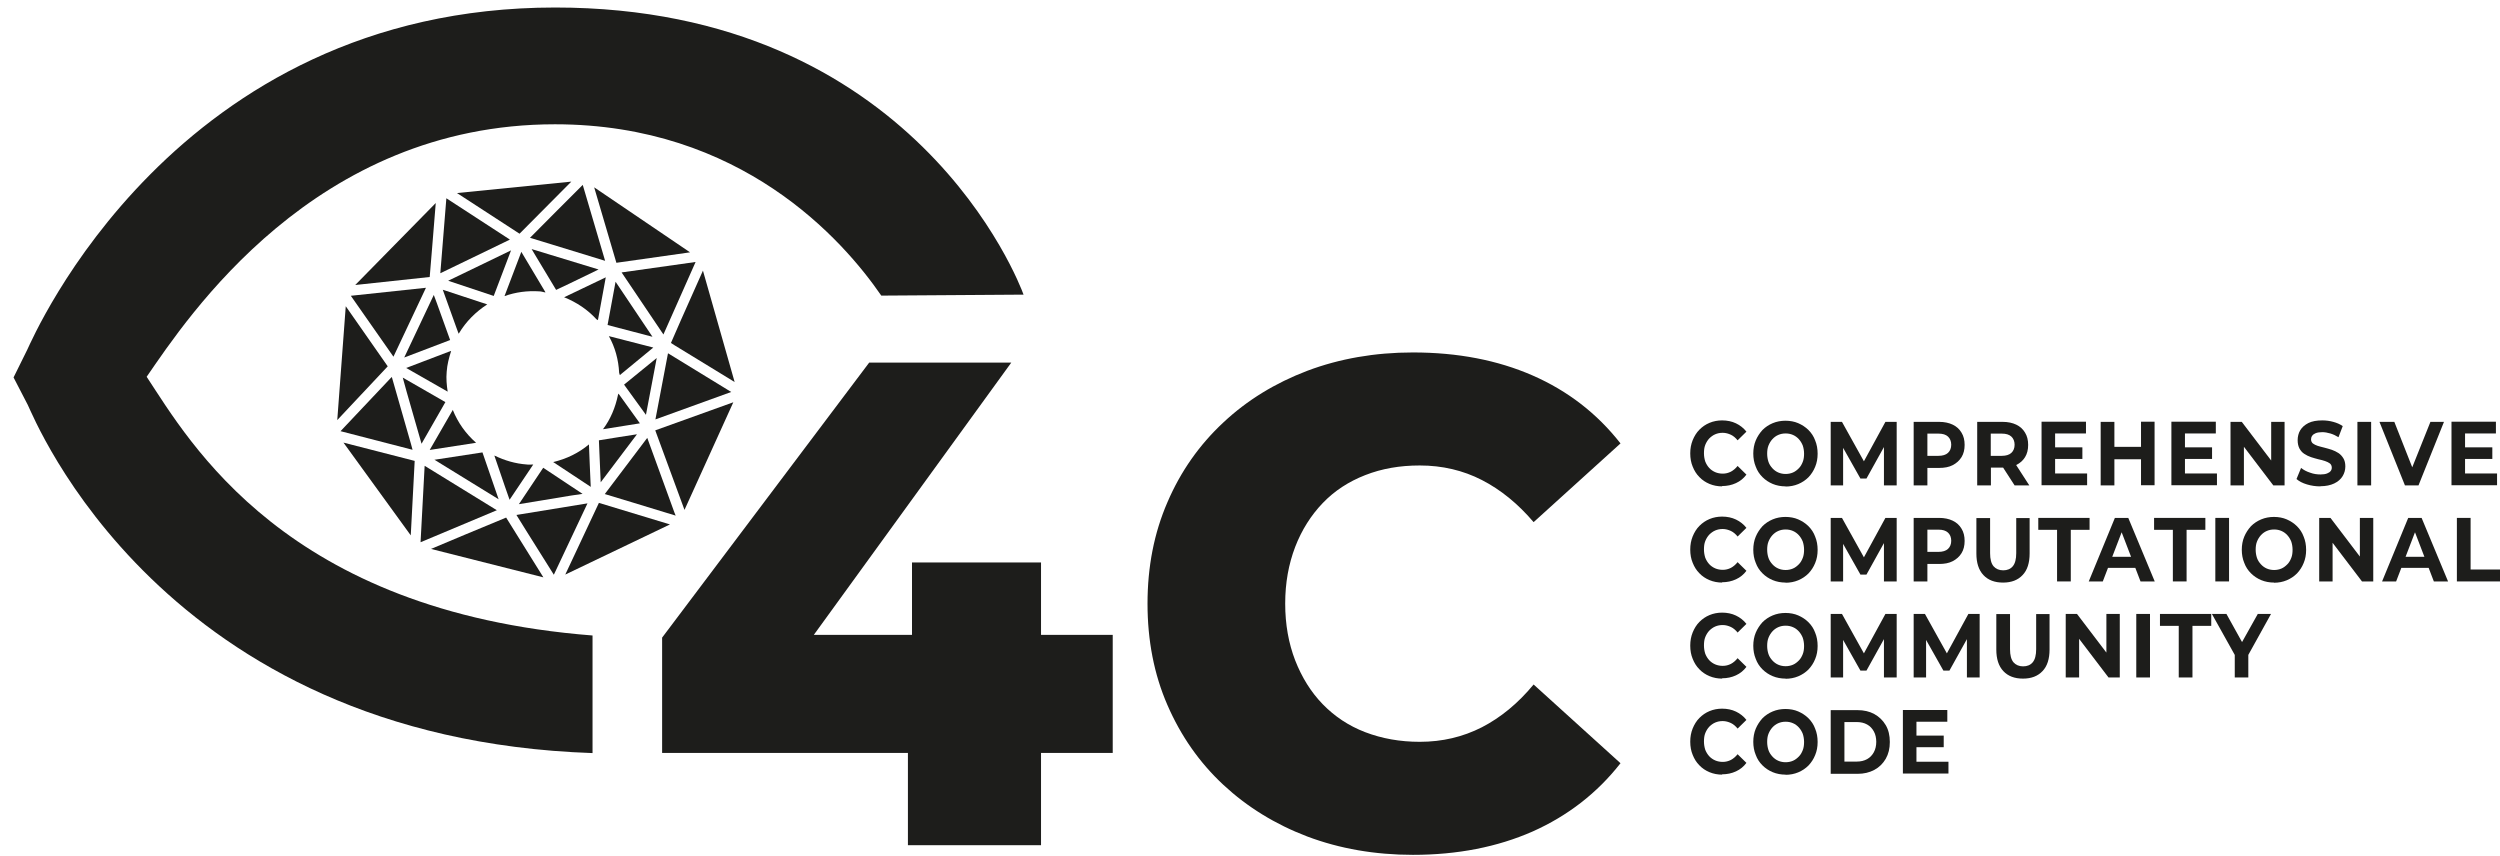 <?xml version="1.0" encoding="UTF-8"?>
<svg id="Ebene_1" xmlns="http://www.w3.org/2000/svg" version="1.1" xmlns:xlink="http://www.w3.org/1999/xlink" viewBox="0 0 153.07 52.43">
  <!-- Generator: Adobe Illustrator 29.3.1, SVG Export Plug-In . SVG Version: 2.1.0 Build 151)  -->
  <defs>
    <style>
      .st0 {
        fill: #1d1d1b;
      }
    </style>
  </defs>
  <g>
    <path class="st0" d="M105.45,29.78c-.28,0-.54-.05-.78-.15s-.45-.24-.62-.42c-.18-.18-.31-.39-.41-.64-.1-.24-.15-.51-.15-.81s.05-.56.15-.81c.1-.24.23-.46.41-.64s.38-.32.62-.42c.24-.1.5-.15.77-.15.31,0,.6.06.85.18s.47.29.64.51l-.54.53c-.12-.15-.26-.27-.41-.34s-.32-.12-.5-.12c-.17,0-.32.03-.46.09s-.26.15-.37.26c-.1.11-.18.24-.24.39s-.08.32-.08.51.03.35.08.51c.06.15.14.28.24.39s.23.2.37.26.3.09.46.09c.18,0,.34-.04.5-.12.15-.08.29-.2.41-.35l.54.53c-.17.23-.38.4-.64.52s-.54.18-.85.18v.02Z"/>
    <path class="st0" d="M109.33,29.78c-.28,0-.55-.05-.79-.15s-.45-.24-.63-.42-.32-.39-.41-.64c-.1-.24-.15-.51-.15-.8s.05-.56.15-.8.24-.45.41-.64c.18-.18.39-.32.63-.42s.5-.15.78-.15.55.05.78.15.45.24.63.42.32.39.41.64c.1.24.15.51.15.81s-.05.56-.15.8c-.1.25-.24.46-.41.64-.18.18-.39.32-.63.42s-.5.15-.78.15h.01ZM109.33,29.02c.16,0,.31-.03.45-.09s.25-.15.36-.26.18-.24.24-.39.08-.32.08-.5-.03-.35-.08-.5c-.06-.15-.14-.28-.24-.39-.1-.11-.22-.2-.36-.26s-.28-.09-.45-.09-.31.03-.45.09-.26.15-.36.26-.18.24-.24.39-.08.32-.08.5.03.35.08.5.14.28.24.39c.1.11.22.2.36.26s.29.09.45.09Z"/>
    <path class="st0" d="M112.09,29.72v-3.89h.69l1.53,2.75h-.37l1.5-2.75h.69v3.89h-.78v-2.6h.14l-1.21,2.18h-.37l-1.23-2.18h.17v2.6h-.78.02Z"/>
    <path class="st0" d="M117.17,29.72v-3.89h1.56c.32,0,.6.06.83.17s.41.27.54.49c.13.21.19.46.19.75s-.06.54-.19.75-.31.37-.54.49c-.23.12-.51.17-.83.17h-1.1l.38-.41v1.48h-.84ZM118.01,28.34l-.38-.43h1.06c.25,0,.45-.06.58-.18s.2-.29.2-.5-.07-.38-.2-.5-.32-.18-.58-.18h-1.06l.38-.43v2.21h0Z"/>
    <path class="st0" d="M121.06,29.72v-3.89h1.56c.32,0,.6.06.83.17s.41.27.54.49c.13.21.19.46.19.75s-.06.54-.19.75-.31.37-.54.48c-.23.11-.51.16-.83.16h-1.1l.38-.39v1.48h-.84ZM121.89,28.34l-.38-.43h1.06c.25,0,.45-.06.58-.18s.2-.29.2-.5-.07-.38-.2-.5-.32-.18-.58-.18h-1.06l.38-.43v2.21h0ZM123.35,29.72l-.91-1.41h.9l.91,1.41h-.9Z"/>
    <path class="st0" d="M125.83,28.99h1.96v.72h-2.79v-3.89h2.72v.72h-1.89v2.45ZM125.77,27.39h1.73v.71h-1.73v-.71Z"/>
    <path class="st0" d="M129.46,29.72h-.84v-3.89h.84v3.89ZM131.16,28.12h-1.76v-.76h1.76v.76ZM131.09,25.82h.83v3.89h-.83v-3.89Z"/>
    <path class="st0" d="M133.78,28.99h1.96v.72h-2.79v-3.89h2.72v.72h-1.89v2.45h0ZM133.71,27.39h1.73v.71h-1.73v-.71Z"/>
    <path class="st0" d="M136.57,29.72v-3.89h.69l2.13,2.8h-.33v-2.8h.82v3.89h-.69l-2.13-2.8h.33v2.8h-.82Z"/>
    <path class="st0" d="M142.08,29.78c-.29,0-.57-.04-.83-.12-.27-.08-.48-.19-.64-.33l.28-.68c.15.12.33.22.55.29.21.08.43.11.64.11.16,0,.3-.02.4-.06.1-.04.18-.09.22-.15.05-.06.07-.13.07-.21,0-.1-.04-.19-.11-.25-.08-.06-.18-.11-.3-.15-.12-.04-.26-.08-.41-.11-.15-.04-.3-.08-.45-.13s-.29-.12-.41-.2c-.13-.08-.22-.19-.3-.33-.07-.14-.11-.3-.11-.51s.05-.43.16-.61.28-.33.5-.44.51-.16.85-.16c.23,0,.45.03.67.09s.41.14.58.26l-.26.68c-.16-.1-.33-.18-.5-.23s-.34-.08-.49-.08-.3.02-.4.06-.17.09-.22.16-.07.14-.07.22c0,.1.04.19.11.25.08.06.18.11.3.15.12.04.26.07.41.11s.3.08.45.13.28.12.41.2c.12.08.22.19.3.32s.12.3.12.5c0,.22-.06.42-.17.6s-.28.33-.51.44-.51.17-.85.17h0Z"/>
    <path class="st0" d="M144.34,29.72v-3.89h.84v3.89h-.84Z"/>
    <path class="st0" d="M147.25,29.72l-1.56-3.89h.91l1.36,3.45h-.53l1.38-3.45h.83l-1.56,3.89h-.83Z"/>
    <path class="st0" d="M150.93,28.99h1.96v.72h-2.79v-3.89h2.72v.72h-1.89v2.45h0ZM150.87,27.39h1.73v.71h-1.73v-.71Z"/>
    <path class="st0" d="M105.45,35.67c-.28,0-.54-.05-.78-.15s-.45-.24-.62-.42c-.18-.18-.31-.39-.41-.64-.1-.24-.15-.51-.15-.81s.05-.56.15-.81c.1-.24.23-.46.41-.64s.38-.32.62-.42c.24-.1.5-.15.77-.15.31,0,.6.06.85.18s.47.29.64.51l-.54.53c-.12-.15-.26-.27-.41-.34s-.32-.12-.5-.12c-.17,0-.32.03-.46.09s-.26.15-.37.26c-.1.11-.18.24-.24.39-.06.15-.08.32-.08.51s.03.35.08.51c.06.15.14.28.24.39s.23.2.37.26c.14.06.3.09.46.09.18,0,.34-.04.5-.12.15-.08.29-.2.41-.35l.54.53c-.17.23-.38.4-.64.52s-.54.18-.85.18v.02Z"/>
    <path class="st0" d="M109.33,35.67c-.28,0-.55-.05-.79-.15-.24-.1-.45-.24-.63-.42-.18-.18-.32-.39-.41-.64-.1-.24-.15-.51-.15-.8s.05-.56.15-.8c.1-.24.24-.45.41-.64.18-.18.39-.32.63-.42s.5-.15.78-.15.55.05.78.15.45.24.63.42.32.39.41.64c.1.24.15.51.15.81s-.05.56-.15.8c-.1.25-.24.46-.41.64-.18.18-.39.32-.63.42s-.5.15-.78.15h.01ZM109.33,34.9c.16,0,.31-.03.45-.09s.25-.15.36-.26.18-.24.24-.39c.06-.15.08-.32.08-.5s-.03-.35-.08-.5c-.06-.15-.14-.28-.24-.39s-.22-.2-.36-.26c-.14-.06-.28-.09-.45-.09s-.31.03-.45.09-.26.15-.36.26c-.1.11-.18.24-.24.39s-.08.32-.08.5.03.35.08.5.14.28.24.39.22.2.36.26c.14.06.29.09.45.09Z"/>
    <path class="st0" d="M112.09,35.6v-3.89h.69l1.53,2.75h-.37l1.5-2.75h.69v3.89h-.78v-2.6h.14l-1.21,2.18h-.37l-1.23-2.18h.17v2.6h-.78.02Z"/>
    <path class="st0" d="M117.17,35.6v-3.89h1.56c.32,0,.6.06.83.17s.41.27.54.49c.13.21.19.46.19.75s-.06.54-.19.75-.31.37-.54.49c-.23.12-.51.17-.83.17h-1.1l.38-.41v1.48h-.84ZM118.01,34.22l-.38-.43h1.06c.25,0,.45-.06.58-.18s.2-.29.2-.5-.07-.38-.2-.5-.32-.18-.58-.18h-1.06l.38-.43v2.21h0Z"/>
    <path class="st0" d="M122.64,35.67c-.51,0-.91-.15-1.2-.46-.29-.31-.43-.75-.43-1.32v-2.17h.84v2.15c0,.37.07.63.21.8.14.16.34.25.59.25s.45-.08.59-.25.21-.43.21-.8v-2.15h.82v2.17c0,.57-.14,1.02-.43,1.32-.29.31-.69.46-1.19.46h0Z"/>
    <path class="st0" d="M125.95,35.6v-3.16h-1.15v-.73h3.14v.73h-1.15v3.16h-.84Z"/>
    <path class="st0" d="M127.89,35.6l1.6-3.89h.82l1.62,3.89h-.87l-1.32-3.44h.33l-1.32,3.44h-.86ZM128.7,34.77l.21-.68h1.86l.22.68h-2.29Z"/>
    <path class="st0" d="M133.04,35.6v-3.16h-1.15v-.73h3.14v.73h-1.15v3.16h-.84Z"/>
    <path class="st0" d="M135.64,35.6v-3.89h.84v3.89h-.84Z"/>
    <path class="st0" d="M139.24,35.67c-.28,0-.55-.05-.79-.15-.24-.1-.45-.24-.63-.42-.18-.18-.32-.39-.41-.64-.1-.24-.15-.51-.15-.8s.05-.56.15-.8c.1-.24.24-.45.41-.64.18-.18.39-.32.63-.42s.5-.15.78-.15.55.05.78.15.45.24.63.42.32.39.41.64c.1.24.15.51.15.81s-.05.56-.15.8c-.1.25-.24.46-.41.64-.18.18-.39.32-.63.42s-.5.15-.78.15h0ZM139.24,34.9c.16,0,.31-.03.45-.09s.25-.15.36-.26.18-.24.24-.39c.06-.15.08-.32.08-.5s-.03-.35-.08-.5c-.06-.15-.14-.28-.24-.39s-.22-.2-.36-.26c-.14-.06-.28-.09-.45-.09s-.31.03-.45.09-.26.15-.36.26c-.1.11-.18.24-.24.39s-.08.32-.08.5.03.35.08.5.14.28.24.39.22.2.36.26c.14.06.29.09.45.09Z"/>
    <path class="st0" d="M142,35.6v-3.89h.69l2.13,2.8h-.33v-2.8h.82v3.89h-.69l-2.13-2.8h.33v2.8h-.82Z"/>
    <path class="st0" d="M145.85,35.6l1.6-3.89h.82l1.62,3.89h-.87l-1.32-3.44h.33l-1.32,3.44h-.86ZM146.66,34.77l.21-.68h1.86l.22.68h-2.29Z"/>
    <path class="st0" d="M150.43,35.6v-3.89h.84v3.16h1.8v.73h-2.64Z"/>
    <path class="st0" d="M105.45,41.55c-.28,0-.54-.05-.78-.15s-.45-.24-.62-.42c-.18-.18-.31-.39-.41-.64-.1-.24-.15-.51-.15-.81s.05-.56.15-.81c.1-.24.23-.46.41-.64s.38-.32.62-.42c.24-.1.5-.15.77-.15.31,0,.6.06.85.18s.47.29.64.51l-.54.53c-.12-.15-.26-.27-.41-.34s-.32-.12-.5-.12c-.17,0-.32.03-.46.09s-.26.15-.37.26c-.1.11-.18.24-.24.39-.06.15-.08.32-.08.51s.03.35.08.51c.06.15.14.28.24.39s.23.2.37.26c.14.06.3.09.46.09.18,0,.34-.04.5-.12.15-.08.29-.2.41-.35l.54.53c-.17.23-.38.4-.64.52s-.54.18-.85.18v.02Z"/>
    <path class="st0" d="M109.33,41.55c-.28,0-.55-.05-.79-.15-.24-.1-.45-.24-.63-.42-.18-.18-.32-.39-.41-.64-.1-.24-.15-.51-.15-.8s.05-.56.15-.8c.1-.24.24-.45.41-.64.18-.18.39-.32.63-.42s.5-.15.78-.15.55.05.78.15.45.24.63.42.32.39.41.64c.1.24.15.51.15.81s-.05.56-.15.8c-.1.25-.24.46-.41.64-.18.18-.39.32-.63.42s-.5.15-.78.15h.01ZM109.33,40.79c.16,0,.31-.03.45-.09s.25-.15.36-.26.18-.24.24-.39c.06-.15.08-.32.08-.5s-.03-.35-.08-.5c-.06-.15-.14-.28-.24-.39s-.22-.2-.36-.26c-.14-.06-.28-.09-.45-.09s-.31.03-.45.09-.26.15-.36.26c-.1.11-.18.24-.24.39s-.08.32-.08.5.03.35.08.5.14.28.24.39.22.2.36.26c.14.06.29.09.45.09Z"/>
    <path class="st0" d="M112.09,41.48v-3.89h.69l1.53,2.75h-.37l1.5-2.75h.69v3.89h-.78v-2.6h.14l-1.21,2.18h-.37l-1.23-2.18h.17v2.6h-.78.02Z"/>
    <path class="st0" d="M117.17,41.48v-3.89h.69l1.53,2.75h-.37l1.5-2.75h.69v3.89h-.78v-2.6h.14l-1.21,2.18h-.37l-1.23-2.18h.17v2.6h-.78.02Z"/>
    <path class="st0" d="M123.86,41.55c-.51,0-.91-.15-1.2-.46-.29-.31-.43-.75-.43-1.32v-2.17h.84v2.15c0,.37.07.63.21.8.14.16.34.25.59.25s.45-.08.59-.25.21-.43.21-.8v-2.15h.82v2.17c0,.57-.14,1.02-.43,1.32-.29.31-.69.46-1.19.46h0Z"/>
    <path class="st0" d="M126.48,41.48v-3.89h.69l2.13,2.8h-.33v-2.8h.82v3.89h-.69l-2.13-2.8h.33v2.8h-.82Z"/>
    <path class="st0" d="M130.8,41.48v-3.89h.84v3.89h-.84Z"/>
    <path class="st0" d="M133.4,41.48v-3.16h-1.15v-.73h3.14v.73h-1.15v3.16h-.84Z"/>
    <path class="st0" d="M136.83,41.48v-1.59l.19.55-1.59-2.85h.89l1.21,2.18h-.51l1.22-2.18h.81l-1.58,2.85.19-.55v1.59h-.84,0Z"/>
    <path class="st0" d="M105.45,47.43c-.28,0-.54-.05-.78-.15s-.45-.24-.62-.42c-.18-.18-.31-.39-.41-.64-.1-.24-.15-.51-.15-.81s.05-.56.15-.81c.1-.24.23-.46.41-.64s.38-.32.62-.42c.24-.1.5-.15.77-.15.31,0,.6.06.85.18s.47.29.64.51l-.54.53c-.12-.15-.26-.27-.41-.34s-.32-.12-.5-.12c-.17,0-.32.03-.46.09s-.26.15-.37.26c-.1.11-.18.24-.24.39-.06.15-.08.32-.08.51s.03.35.08.51c.06.15.14.28.24.39s.23.2.37.26c.14.06.3.09.46.09.18,0,.34-.04.5-.12.15-.08.29-.2.41-.35l.54.53c-.17.23-.38.4-.64.52s-.54.18-.85.18v.02Z"/>
    <path class="st0" d="M109.33,47.43c-.28,0-.55-.05-.79-.15-.24-.1-.45-.24-.63-.42-.18-.18-.32-.39-.41-.64-.1-.24-.15-.51-.15-.8s.05-.56.15-.8c.1-.24.24-.45.41-.64.18-.18.39-.32.63-.42s.5-.15.78-.15.55.05.78.15.45.24.63.42.32.39.41.64c.1.24.15.51.15.81s-.05.56-.15.8c-.1.25-.24.46-.41.64-.18.18-.39.32-.63.42s-.5.15-.78.15h.01ZM109.33,46.67c.16,0,.31-.03.45-.09s.25-.15.36-.26.18-.24.24-.39c.06-.15.08-.32.08-.5s-.03-.35-.08-.5c-.06-.15-.14-.28-.24-.39s-.22-.2-.36-.26c-.14-.06-.28-.09-.45-.09s-.31.03-.45.09-.26.15-.36.26c-.1.11-.18.24-.24.39s-.08.32-.08.5.03.35.08.5.14.28.24.39.22.2.36.26c.14.06.29.09.45.09Z"/>
    <path class="st0" d="M112.09,47.37v-3.89h1.64c.39,0,.74.08,1.03.24s.53.39.7.68.25.63.25,1.03-.08.73-.25,1.03c-.17.29-.4.52-.7.68-.3.16-.64.24-1.03.24h-1.64ZM112.93,46.63h.76c.24,0,.45-.05.63-.15.18-.1.31-.24.41-.42.1-.18.15-.4.15-.64s-.05-.46-.15-.64-.23-.32-.41-.42-.39-.15-.63-.15h-.76s0,2.42,0,2.42Z"/>
    <path class="st0" d="M117.34,46.64h1.96v.72h-2.79v-3.89h2.72v.72h-1.89s0,2.45,0,2.45ZM117.28,45.04h1.73v.71h-1.73v-.71Z"/>
  </g>
  <g>
    <polygon class="st0" points="63.74 34.44 55.84 34.44 55.84 38.87 49.83 38.87 61.92 22.2 53.22 22.2 40.54 39.04 40.54 46.1 55.59 46.1 55.59 51.75 63.74 51.75 63.74 46.1 68.13 46.1 68.13 38.87 63.74 38.87 63.74 34.44"/>
    <path class="st0" d="M90.73,44.53c-1.16.59-2.42.89-3.8.89-1.21,0-2.32-.2-3.34-.59-1.02-.39-1.88-.97-2.6-1.71-.72-.74-1.28-1.64-1.69-2.69-.4-1.04-.61-2.19-.61-3.47s.21-2.42.61-3.47c.4-1.04.97-1.94,1.69-2.69.72-.75,1.58-1.31,2.6-1.71s2.12-.59,3.34-.59c1.38,0,2.65.3,3.8.89s2.21,1.45,3.17,2.58l5.32-4.82c-1.43-1.83-3.23-3.22-5.38-4.16-2.15-.94-4.59-1.41-7.33-1.41-2.34,0-4.49.38-6.46,1.12-1.97.75-3.69,1.8-5.15,3.17-1.46,1.36-2.61,2.99-3.42,4.88-.82,1.89-1.22,3.96-1.22,6.21s.4,4.33,1.22,6.21c.82,1.89,1.96,3.52,3.42,4.88,1.46,1.36,3.18,2.42,5.15,3.17,1.97.74,4.13,1.12,6.46,1.12,2.73,0,5.17-.48,7.33-1.43,2.15-.96,3.95-2.35,5.38-4.18l-5.32-4.82c-.96,1.16-2.01,2.02-3.17,2.62Z"/>
  </g>
  <path class="st0" d="M33.99.46C10.66.46,2.02,20.69,1.67,21.41l-.84,1.7.87,1.68c.39.77,8.17,20.42,34.58,21.32v-7.2c-18.79-1.47-24.66-11.84-27.3-15.84,2.51-3.64,10.27-15.46,25-15.46,11.39,0,17.62,7.06,19.98,10.49l8.71-.06c-.24-.68-6.67-17.58-28.69-17.58h0Z"/>
  <g>
    <polygon class="st0" points="34.98 30.34 35.67 30.24 33.26 28.64 31.77 30.87 34.98 30.34"/>
    <polygon class="st0" points="30.53 30.57 29.54 27.7 26.6 28.15 30.53 30.57"/>
    <path class="st0" d="M36.17,29.81l-.06-1.36-.05-1.24c-.62.52-1.37.89-2.19,1.08l2.3,1.52h0Z"/>
    <path class="st0" d="M30.27,27.9l.65,1.9.28.8,1.45-2.16c-.14,0-.27.02-.39,0-.71-.05-1.37-.25-1.97-.54h0Z"/>
    <polygon class="st0" points="40.21 21.92 38.21 23.55 39.55 25.4 40.21 21.92"/>
    <polygon class="st0" points="40.9 21.63 40.13 25.68 44.77 24 40.9 21.63"/>
    <path class="st0" d="M37.86,24.12l-.02.05c-.16.78-.46,1.5-.92,2.11l2.26-.36-1.31-1.82h0Z"/>
    <polygon class="st0" points="36.7 27.7 36.78 29.53 39 26.59 37.91 26.76 36.67 26.96 36.7 27.7"/>
    <polygon class="st0" points="37.2 19.9 39.95 20.62 37.69 17.25 37.2 19.9"/>
    <path class="st0" d="M36.61,19.6l.48-2.62-1.42.68-1.13.54h0c.77.31,1.44.76,1.98,1.35,0,0,.07.04.07.04Z"/>
    <path class="st0" d="M37.96,22.96l2.04-1.68-2.72-.7c.38.68.59,1.44.63,2.25l.04.13Z"/>
    <polygon class="st0" points="40.62 20.48 42.59 16.04 38.06 16.68 40.62 20.48"/>
    <polygon class="st0" points="34.81 17.39 36.65 16.5 32.55 15.25 32.74 15.57 34.05 17.75 34.81 17.39"/>
    <polygon class="st0" points="27.44 17.19 30.23 18.12 31.29 15.33 27.44 17.19"/>
    <path class="st0" d="M27.73,25.09l-.25.43-1.17,2.03,2.84-.44c-.63-.55-1.12-1.24-1.43-2.02Z"/>
    <path class="st0" d="M33.36,17.9h.04l-1.48-2.48-1.03,2.71c.67-.24,1.39-.34,2.14-.29.11,0,.21.04.32.06h0Z"/>
    <path class="st0" d="M29.84,18.64l-2.73-.9.83,2.31.14.38.02-.02c.43-.72,1.03-1.32,1.73-1.77h0Z"/>
    <path class="st0" d="M27.61,21.49h0l-.17.06-2.57.98,2.54,1.45c-.06-.39-.1-.81-.06-1.22.03-.44.14-.86.27-1.26h0Z"/>
    <polygon class="st0" points="26.08 17.62 21.48 18.11 24.09 21.84 26.08 17.62"/>
    <polygon class="st0" points="31.62 31.53 32.21 32.48 33.91 35.19 35.97 30.82 31.62 31.53"/>
    <polygon class="st0" points="28.46 32.74 26.39 33.61 33.27 35.35 30.99 31.69 28.46 32.74"/>
    <polygon class="st0" points="42.25 15.45 36.38 11.47 37.74 16.09 42.25 15.45"/>
    <polygon class="st0" points="24.66 23.12 24.89 23.96 25.81 27.17 26.95 25.18 27.27 24.62 24.66 23.12"/>
    <polygon class="st0" points="34.61 35.18 41.02 32.11 36.67 30.79 34.61 35.18"/>
    <polygon class="st0" points="41.08 21 41.3 21.14 44.98 23.39 43.04 16.57 41.7 19.58 41.08 21"/>
    <polygon class="st0" points="39.63 26.81 37.03 30.25 38.78 30.78 41.37 31.57 41.3 31.4 39.63 26.81"/>
    <polygon class="st0" points="41.91 31.22 44.9 24.63 40.12 26.35 41.91 31.22"/>
    <polygon class="st0" points="26 28.52 25.75 33.2 30.42 31.24 26 28.52"/>
    <polygon class="st0" points="34.98 11.12 27.98 11.82 31.81 14.31 34.98 11.12"/>
    <polygon class="st0" points="27.33 12.14 26.96 16.73 31.22 14.67 27.33 12.14"/>
    <polygon class="st0" points="24.75 21.89 27.56 20.82 26.74 18.54 26.56 18.06 24.75 21.89"/>
    <polygon class="st0" points="25.15 32.78 25.31 29.75 25.39 28.22 21.03 27.1 25.15 32.78"/>
    <polygon class="st0" points="32.45 14.56 33.76 14.96 37.05 15.97 35.68 11.32 34.1 12.9 32.45 14.56"/>
    <polygon class="st0" points="26.46 15.15 26.68 12.43 21.75 17.45 26.31 16.96 26.46 15.15"/>
    <polygon class="st0" points="25.16 27.17 23.99 23.08 23.91 23.16 20.85 26.4 25.26 27.54 25.16 27.17"/>
    <polygon class="st0" points="21.17 18.75 20.65 25.72 23.74 22.43 21.17 18.75"/>
  </g>
</svg>